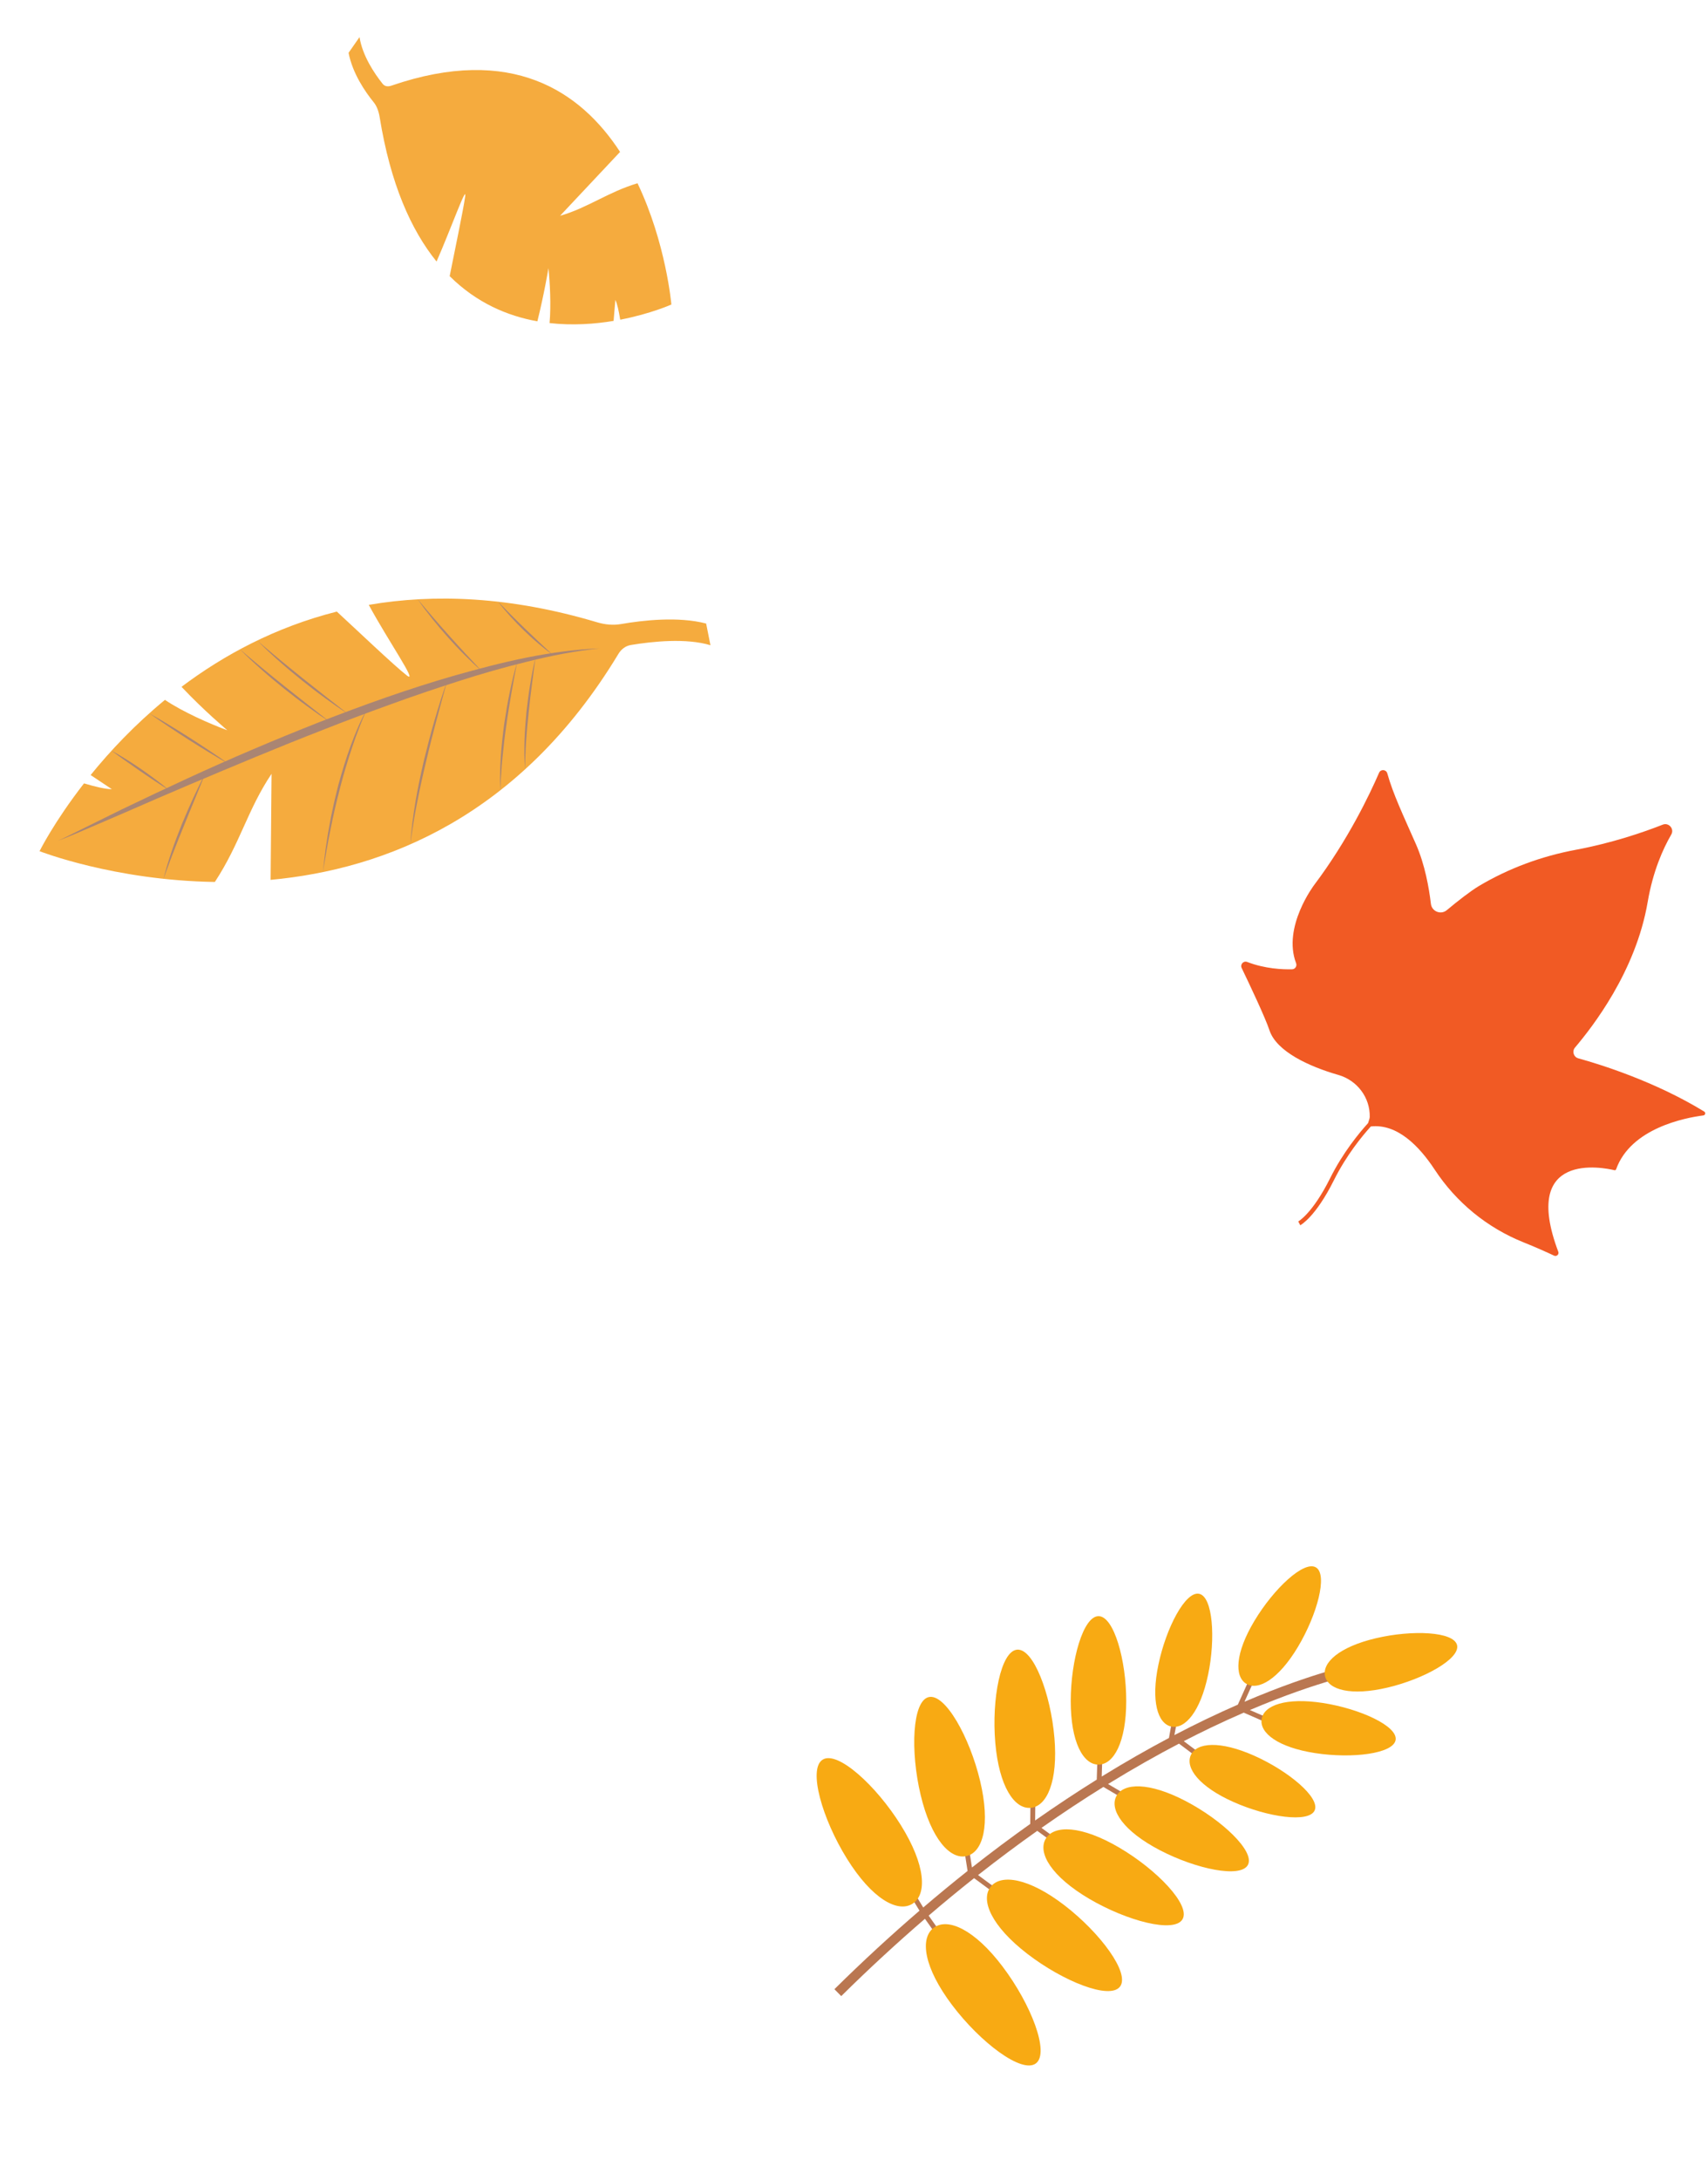<svg viewBox="0 0 326 416" fill="none" xmlns="http://www.w3.org/2000/svg">
<path d="M41.009 168.292C21.764 168 7.549 162.419 7.549 162.419C7.549 162.419 10.304 156.841 16.035 149.481C18.106 150.098 20.104 150.584 21.348 150.589L17.299 147.888C20.954 143.377 25.671 138.334 31.484 133.547C34.892 135.849 40.07 138.123 43.389 139.345C43.389 139.345 38.905 135.582 34.645 131.057C42.645 125.036 52.49 119.683 64.287 116.7C68.024 120.13 75.205 126.994 77.644 128.881C79.941 130.661 74.046 122.198 70.387 115.419C82.899 113.269 97.394 113.795 113.974 118.744C115.553 119.215 117.099 119.329 118.526 119.082C122.709 118.355 129.491 117.591 134.778 118.982L135.603 123.119C130.99 121.725 124.576 122.385 120.421 123.075C119.396 123.243 118.575 123.871 118.012 124.808L118.005 124.822C99.294 155.783 73.568 165.865 51.649 167.891L51.83 147.659C47.221 154.532 45.868 160.874 41.009 168.292Z" fill="#F5AB3E"/>
<path d="M10.992 160.391C11.566 160.279 12.081 160.028 12.616 159.83L14.202 159.182L17.351 157.835L23.643 155.132C27.824 153.302 32.009 151.48 36.216 149.705C44.626 146.148 53.044 142.614 61.563 139.299C65.813 137.619 70.091 136.006 74.399 134.457C78.694 132.883 83.043 131.424 87.409 130.011C91.779 128.606 96.205 127.327 100.703 126.24C105.185 125.108 109.764 124.22 114.479 123.721C104.858 124.113 95.805 126.354 86.925 128.857C78.048 131.402 69.409 134.507 60.876 137.824C52.36 141.18 43.951 144.758 35.667 148.586C31.525 150.503 27.398 152.444 23.289 154.424L17.16 157.453L14.092 158.967L12.561 159.725C12.042 159.962 11.545 160.247 10.988 160.398L10.992 160.391Z" fill="#AA8573"/>
<path d="M21.286 143.255L22.649 144.248L24.016 145.218C24.924 145.868 25.84 146.497 26.753 147.134C27.67 147.758 28.584 148.389 29.505 148.995C30.424 149.602 31.348 150.211 32.279 150.774C31.838 150.402 31.387 150.051 30.941 149.692L29.587 148.662C28.684 147.982 27.77 147.335 26.854 146.7C25.938 146.076 25.015 145.455 24.09 144.884C23.162 144.308 22.231 143.74 21.286 143.249L21.286 143.255Z" fill="#AA8573"/>
<path d="M28.5 136.111C29.746 137.005 31.002 137.857 32.26 138.697C33.516 139.543 34.779 140.354 36.04 141.166C37.304 141.965 38.571 142.768 39.842 143.531L41.749 144.676C42.386 145.041 43.024 145.421 43.665 145.778C43.043 145.325 42.415 144.902 41.791 144.461L39.906 143.192C38.649 142.346 37.386 141.535 36.123 140.725C34.858 139.926 33.594 139.127 32.321 138.359C31.05 137.59 29.779 136.827 28.494 136.114L28.5 136.111Z" fill="#AA8573"/>
<path d="M45.81 123.899C47.152 125.285 48.554 126.563 49.962 127.811C51.373 129.064 52.806 130.25 54.25 131.415C55.696 132.563 57.151 133.695 58.625 134.759C59.359 135.298 60.102 135.815 60.837 136.342C61.582 136.848 62.325 137.356 63.069 137.84L58.722 134.439C57.275 133.303 55.83 132.165 54.388 131.01C52.948 129.859 51.515 128.688 50.083 127.511C49.366 126.921 48.655 126.327 47.943 125.718C47.228 125.126 46.519 124.51 45.813 123.898L45.81 123.899Z" fill="#AA8573"/>
<path d="M49.235 122.347C50.577 123.732 51.979 125.01 53.388 126.259C54.798 127.511 56.231 128.698 57.675 129.863C59.121 131.011 60.577 132.143 62.05 133.206C62.784 133.745 63.528 134.262 64.263 134.79C65.007 135.296 65.75 135.803 66.495 136.288L62.147 132.887C60.7 131.75 59.256 130.612 57.813 129.457C56.373 128.306 54.941 127.135 53.509 125.958C52.792 125.368 52.08 124.774 51.368 124.165C50.654 123.573 49.945 122.957 49.238 122.345L49.235 122.347Z" fill="#AA8573"/>
<path d="M79.733 114.357C80.618 115.663 81.57 116.901 82.54 118.113C83.51 119.331 84.511 120.506 85.534 121.653C86.56 122.792 87.599 123.915 88.674 124.975C89.21 125.511 89.75 126.029 90.291 126.547C90.837 127.056 91.388 127.553 91.948 128.039C90.909 126.917 89.86 125.832 88.832 124.709C87.8 123.594 86.775 122.47 85.759 121.33C84.737 120.198 83.737 119.039 82.728 117.885C81.723 116.723 80.733 115.549 79.74 114.364L79.733 114.357Z" fill="#AA8573"/>
<path d="M95.083 114.821C95.835 115.833 96.645 116.771 97.471 117.684C98.295 118.599 99.15 119.47 100.016 120.314C100.889 121.144 101.765 121.966 102.673 122.724C103.123 123.107 103.579 123.472 104.034 123.842C104.495 124.198 104.955 124.549 105.422 124.881L102.799 122.426C101.928 121.607 101.062 120.784 100.2 119.948C99.335 119.12 98.484 118.268 97.629 117.418C97.201 116.996 96.778 116.561 96.354 116.126C95.927 115.698 95.507 115.256 95.084 114.815L95.083 114.821Z" fill="#AA8573"/>
<path d="M39.118 147.749C38.299 149.266 37.54 150.843 36.803 152.44C36.066 154.037 35.376 155.674 34.688 157.315C34.034 158.986 33.377 160.653 32.79 162.381C32.205 164.107 31.651 165.864 31.207 167.697C31.522 166.849 31.809 165.984 32.136 165.151C32.438 164.299 32.767 163.465 33.089 162.63C33.737 160.961 34.389 159.292 35.074 157.652C35.727 155.987 36.425 154.357 37.098 152.708L39.123 147.757L39.118 147.749Z" fill="#AA8573"/>
<path d="M70.097 135.193C68.872 137.36 67.876 139.76 66.963 142.212C66.054 144.672 65.277 147.245 64.56 149.856C64.24 151.189 63.891 152.5 63.611 153.861L63.175 155.888L62.796 157.955C62.531 159.323 62.349 160.745 62.13 162.137C61.943 163.55 61.786 164.984 61.63 166.413C62.091 163.637 62.545 160.86 63.107 158.15C63.638 155.423 64.274 152.764 64.96 150.143C65.638 147.515 66.418 144.962 67.26 142.456C67.676 141.201 68.126 139.97 68.599 138.76C69.064 137.543 69.558 136.347 70.097 135.193Z" fill="#AA8573"/>
<path d="M85.33 129.998C84.464 132.387 83.698 134.858 82.965 137.354C82.236 139.853 81.572 142.398 80.943 144.968C80.354 147.564 79.774 150.172 79.322 152.857C78.876 155.544 78.499 158.28 78.325 161.112L78.6 159.063C78.684 158.375 78.815 157.716 78.918 157.039C79.019 156.364 79.133 155.692 79.261 155.034C79.387 154.372 79.495 153.698 79.634 153.046C80.15 150.407 80.723 147.808 81.345 145.237C81.938 142.649 82.607 140.112 83.27 137.573C83.6 136.299 83.941 135.034 84.29 133.777L85.333 129.996L85.33 129.998Z" fill="#AA8573"/>
<path d="M98.722 126.287C98.165 128.154 97.712 130.094 97.298 132.061C96.885 134.029 96.554 136.049 96.246 138.078C95.969 140.129 95.741 142.206 95.593 144.323C95.454 146.445 95.402 148.612 95.474 150.815C95.542 149.755 95.558 148.674 95.656 147.63C95.716 146.568 95.814 145.524 95.91 144.482C96.124 142.406 96.347 140.335 96.654 138.312C96.929 136.268 97.266 134.261 97.609 132.256C97.78 131.254 97.962 130.256 98.15 129.266C98.326 128.267 98.528 127.28 98.719 126.289L98.722 126.287Z" fill="#AA8573"/>
<path d="M102.205 125.508C101.801 127.149 101.484 128.845 101.197 130.558C100.913 132.274 100.692 134.027 100.488 135.792C100.323 137.574 100.174 139.369 100.111 141.199C100.059 143.038 100.064 144.902 100.21 146.804C100.238 145.888 100.229 144.959 100.285 144.055C100.305 143.139 100.374 142.244 100.427 141.342C100.554 139.548 100.701 137.765 100.899 136.003C101.069 134.229 101.294 132.485 101.51 130.735C101.617 129.858 101.73 128.988 101.852 128.119L102.203 125.504L102.205 125.508Z" fill="#AA8573"/>
<path d="M121.682 34.968C127.137 46.402 128.143 58.107 128.143 58.107C128.143 58.107 124.197 59.885 118.378 61.004C118.122 59.417 117.812 57.954 117.452 57.223L117.113 61.232C113.504 61.835 109.287 62.139 104.893 61.647C105.195 58.256 104.964 53.845 104.683 51.161C104.683 51.161 103.873 56.07 102.568 61.311C96.841 60.29 90.951 57.783 85.827 52.694C86.668 48.425 88.437 40.055 88.788 37.482C89.12 35.057 86.074 43.646 83.324 49.905C78.46 43.893 74.525 35.095 72.471 22.39C72.275 21.18 71.888 20.207 71.332 19.522C69.701 17.517 67.291 14.014 66.531 10.077L68.62 7.081C69.182 10.626 71.426 13.977 73.028 15.988C73.422 16.486 74.016 16.584 74.707 16.344L74.718 16.34C97.619 8.475 110.809 17.398 118.35 28.988L106.901 41.173C112.118 39.694 116.085 36.632 121.682 34.968Z" fill="#F5AB3E"/>
<path d="M264.782 147.548C265.887 151.53 267.847 155.607 270.263 161.1C271.967 164.969 272.751 169.42 273.11 172.461C273.284 173.928 275.015 174.62 276.147 173.671C278.209 171.944 280.695 170.013 282.226 169.096C287.936 165.683 294.242 163.372 300.782 162.151C307.716 160.853 313.63 158.825 317.358 157.357C318.518 156.899 319.614 158.165 318.988 159.244C317.384 162.009 315.486 166.275 314.487 172.113C312.211 185.441 303.868 196.039 300.61 199.895C300.011 200.603 300.348 201.698 301.244 201.946C305.469 203.114 315.871 206.344 325.27 212.098C325.596 212.298 325.491 212.792 325.114 212.84C321.628 213.29 311.261 215.271 308.457 223.128C308.413 223.252 308.286 223.326 308.156 223.295C306.064 222.79 290.151 219.532 297.425 238.854C297.611 239.348 297.103 239.82 296.624 239.596C295.34 238.992 293.239 238.036 290.785 237.054C283.85 234.274 277.95 229.441 273.846 223.2C270.841 218.627 266.651 214.385 261.646 214.943C260.013 216.747 256.983 220.421 254.603 225.194C251.099 232.222 248.29 233.734 248.174 233.794L247.795 233.07C247.823 233.055 250.511 231.567 253.871 224.831C256.329 219.903 259.471 216.118 261.12 214.306C261.234 213.909 261.429 213.433 261.436 213.152C261.529 209.421 259.029 206.14 255.441 205.111C249.812 203.494 243.635 200.628 242.299 196.596C241.503 194.19 238.574 187.995 236.992 184.706C236.662 184.023 237.338 183.281 238.048 183.556C241.444 184.869 244.844 185.002 246.617 184.955C247.205 184.94 247.59 184.345 247.381 183.793C244.738 176.862 250.85 168.842 250.85 168.842C257.296 160.275 261.45 151.539 263.221 147.452C263.53 146.738 264.571 146.806 264.781 147.556L264.782 147.548Z" fill="#F15A24"/>
<path d="M237.387 326.799L242.88 329.197L243.253 328.347L238.557 326.299C251.985 320.59 260.198 319.114 260.294 319.1L259.978 317.273C259.574 317.342 251.285 318.827 237.528 324.721L239.861 319.536L239.014 319.157L236.263 325.269C234.338 326.11 232.314 327.035 230.193 328.052C228.299 328.961 226.281 329.973 224.156 331.083L224.668 328.283L223.755 328.115L223.113 331.629C219.173 333.717 214.878 336.153 210.28 338.989L210.403 335.156L209.476 335.125L209.332 339.579C205.591 341.909 201.663 344.499 197.571 347.375L197.621 342.537L196.694 342.527L196.637 348.032C193.043 350.578 189.329 353.349 185.514 356.347L184.855 352.139L183.937 352.284L184.679 357.007C181.908 359.202 179.081 361.53 176.215 363.978L174.907 361.835L174.115 362.317L175.503 364.585C170.218 369.127 164.787 374.107 159.26 379.568L160.563 380.887C166.003 375.512 171.344 370.613 176.542 366.132L179.506 370.331L180.264 369.795L177.25 365.526C180.189 363.01 183.084 360.625 185.92 358.382L190.215 361.546L190.764 360.8L186.677 357.791C190.555 354.743 194.331 351.93 197.977 349.352L201.56 351.967L202.107 351.216L198.782 348.786C202.898 345.899 206.848 343.3 210.597 340.971L215.503 343.868L215.975 343.068L211.489 340.419C216.373 337.415 220.906 334.866 225.031 332.712L231.623 337.654L232.178 336.912L225.943 332.239C227.676 331.342 229.336 330.519 230.908 329.761C233.175 328.672 235.338 327.688 237.387 326.799Z" fill="#BA7751"/>
<path d="M230.578 319.593C229.115 326.591 226.186 330 223.573 329.453C220.956 328.907 219.642 324.608 221.108 317.612C222.571 310.613 226.259 303.571 228.875 304.12C231.49 304.67 232.042 312.6 230.581 319.595L230.578 319.593Z" fill="#F8AA13"/>
<path d="M214.961 324.588C214.956 332.41 212.581 336.721 209.656 336.718C206.731 336.714 204.362 332.405 204.368 324.58C204.373 316.758 206.752 308.385 209.677 308.388C212.602 308.392 214.967 316.763 214.961 324.588Z" fill="#F8AA13"/>
<path d="M201.252 331.556C201.964 339.892 199.829 344.699 196.712 344.965C193.594 345.231 190.676 340.856 189.965 332.519C189.253 324.183 191.016 315.047 194.134 314.781C197.252 314.514 200.541 323.219 201.249 331.554L201.252 331.556Z" fill="#F8AA13"/>
<path d="M187.068 339.816C189.067 348.193 187.631 353.412 184.498 354.161C181.366 354.909 177.725 350.898 175.724 342.525C173.724 334.148 174.122 324.581 177.255 323.832C180.387 323.083 185.066 331.442 187.068 339.816Z" fill="#F8AA13"/>
<path d="M171.955 348.287C176.686 355.881 176.991 361.5 174.151 363.271C171.31 365.042 166.402 362.289 161.671 354.694C156.94 347.1 154.179 337.536 157.02 335.766C159.86 333.995 167.224 340.692 171.958 348.288L171.955 348.287Z" fill="#F8AA13"/>
<path d="M247.723 314.267C244.052 320.399 240.169 322.666 237.875 321.291C235.584 319.917 235.747 315.424 239.42 309.294C243.091 303.162 248.883 297.712 251.174 299.086C253.465 300.459 251.394 308.135 247.723 314.267Z" fill="#F8AA13"/>
<path d="M239.376 335.011C232.847 332.105 228.369 332.48 227.281 334.923C226.194 337.363 228.91 340.945 235.439 343.851C241.968 346.757 249.837 347.888 250.924 345.448C252.01 343.009 245.902 337.915 239.373 335.009L239.376 335.011Z" fill="#F8AA13"/>
<path d="M226.277 343.654C219.339 340.037 214.422 340.148 213.069 342.743C211.716 345.338 214.441 349.433 221.38 353.048C228.318 356.665 236.837 358.431 238.188 355.839C239.541 353.244 233.212 347.27 226.277 343.654Z" fill="#F8AA13"/>
<path d="M213.647 352.562C206.436 348.321 201.179 348.169 199.592 350.863C198.005 353.558 200.694 358.081 207.903 362.325C215.114 366.566 224.117 368.922 225.7 366.226C227.287 363.531 220.858 356.803 213.647 352.562Z" fill="#F8AA13"/>
<path d="M203.203 363.585C196.381 358.333 191.028 357.504 189.064 360.054C187.099 362.605 189.265 367.569 196.087 372.822C202.909 378.074 211.803 381.631 213.767 379.08C215.731 376.53 210.025 368.838 203.2 363.583L203.203 363.585Z" fill="#F8AA13"/>
<path d="M191.394 375.289C186.005 368.147 180.867 365.846 178.198 367.863C175.528 369.881 176.334 375.449 181.723 382.592C187.112 389.734 195.049 395.745 197.718 393.727C200.388 391.71 196.784 382.432 191.393 375.292L191.394 375.289Z" fill="#F8AA13"/>
<path d="M252.493 324.954C245.431 323.861 241.206 325.402 240.8 328.044C240.39 330.684 243.954 333.429 251.015 334.517C258.078 335.61 265.97 334.636 266.379 331.996C266.789 329.356 259.558 326.044 252.493 324.954Z" fill="#F8AA13"/>
<path d="M264.816 322.02C257.86 323.659 253.528 322.455 252.914 319.856C252.302 317.254 255.637 314.243 262.593 312.604C269.549 310.965 277.492 311.315 278.104 313.917C278.716 316.519 271.77 320.384 264.814 322.023L264.816 322.02Z" fill="#F8AA13"/>
</svg>
